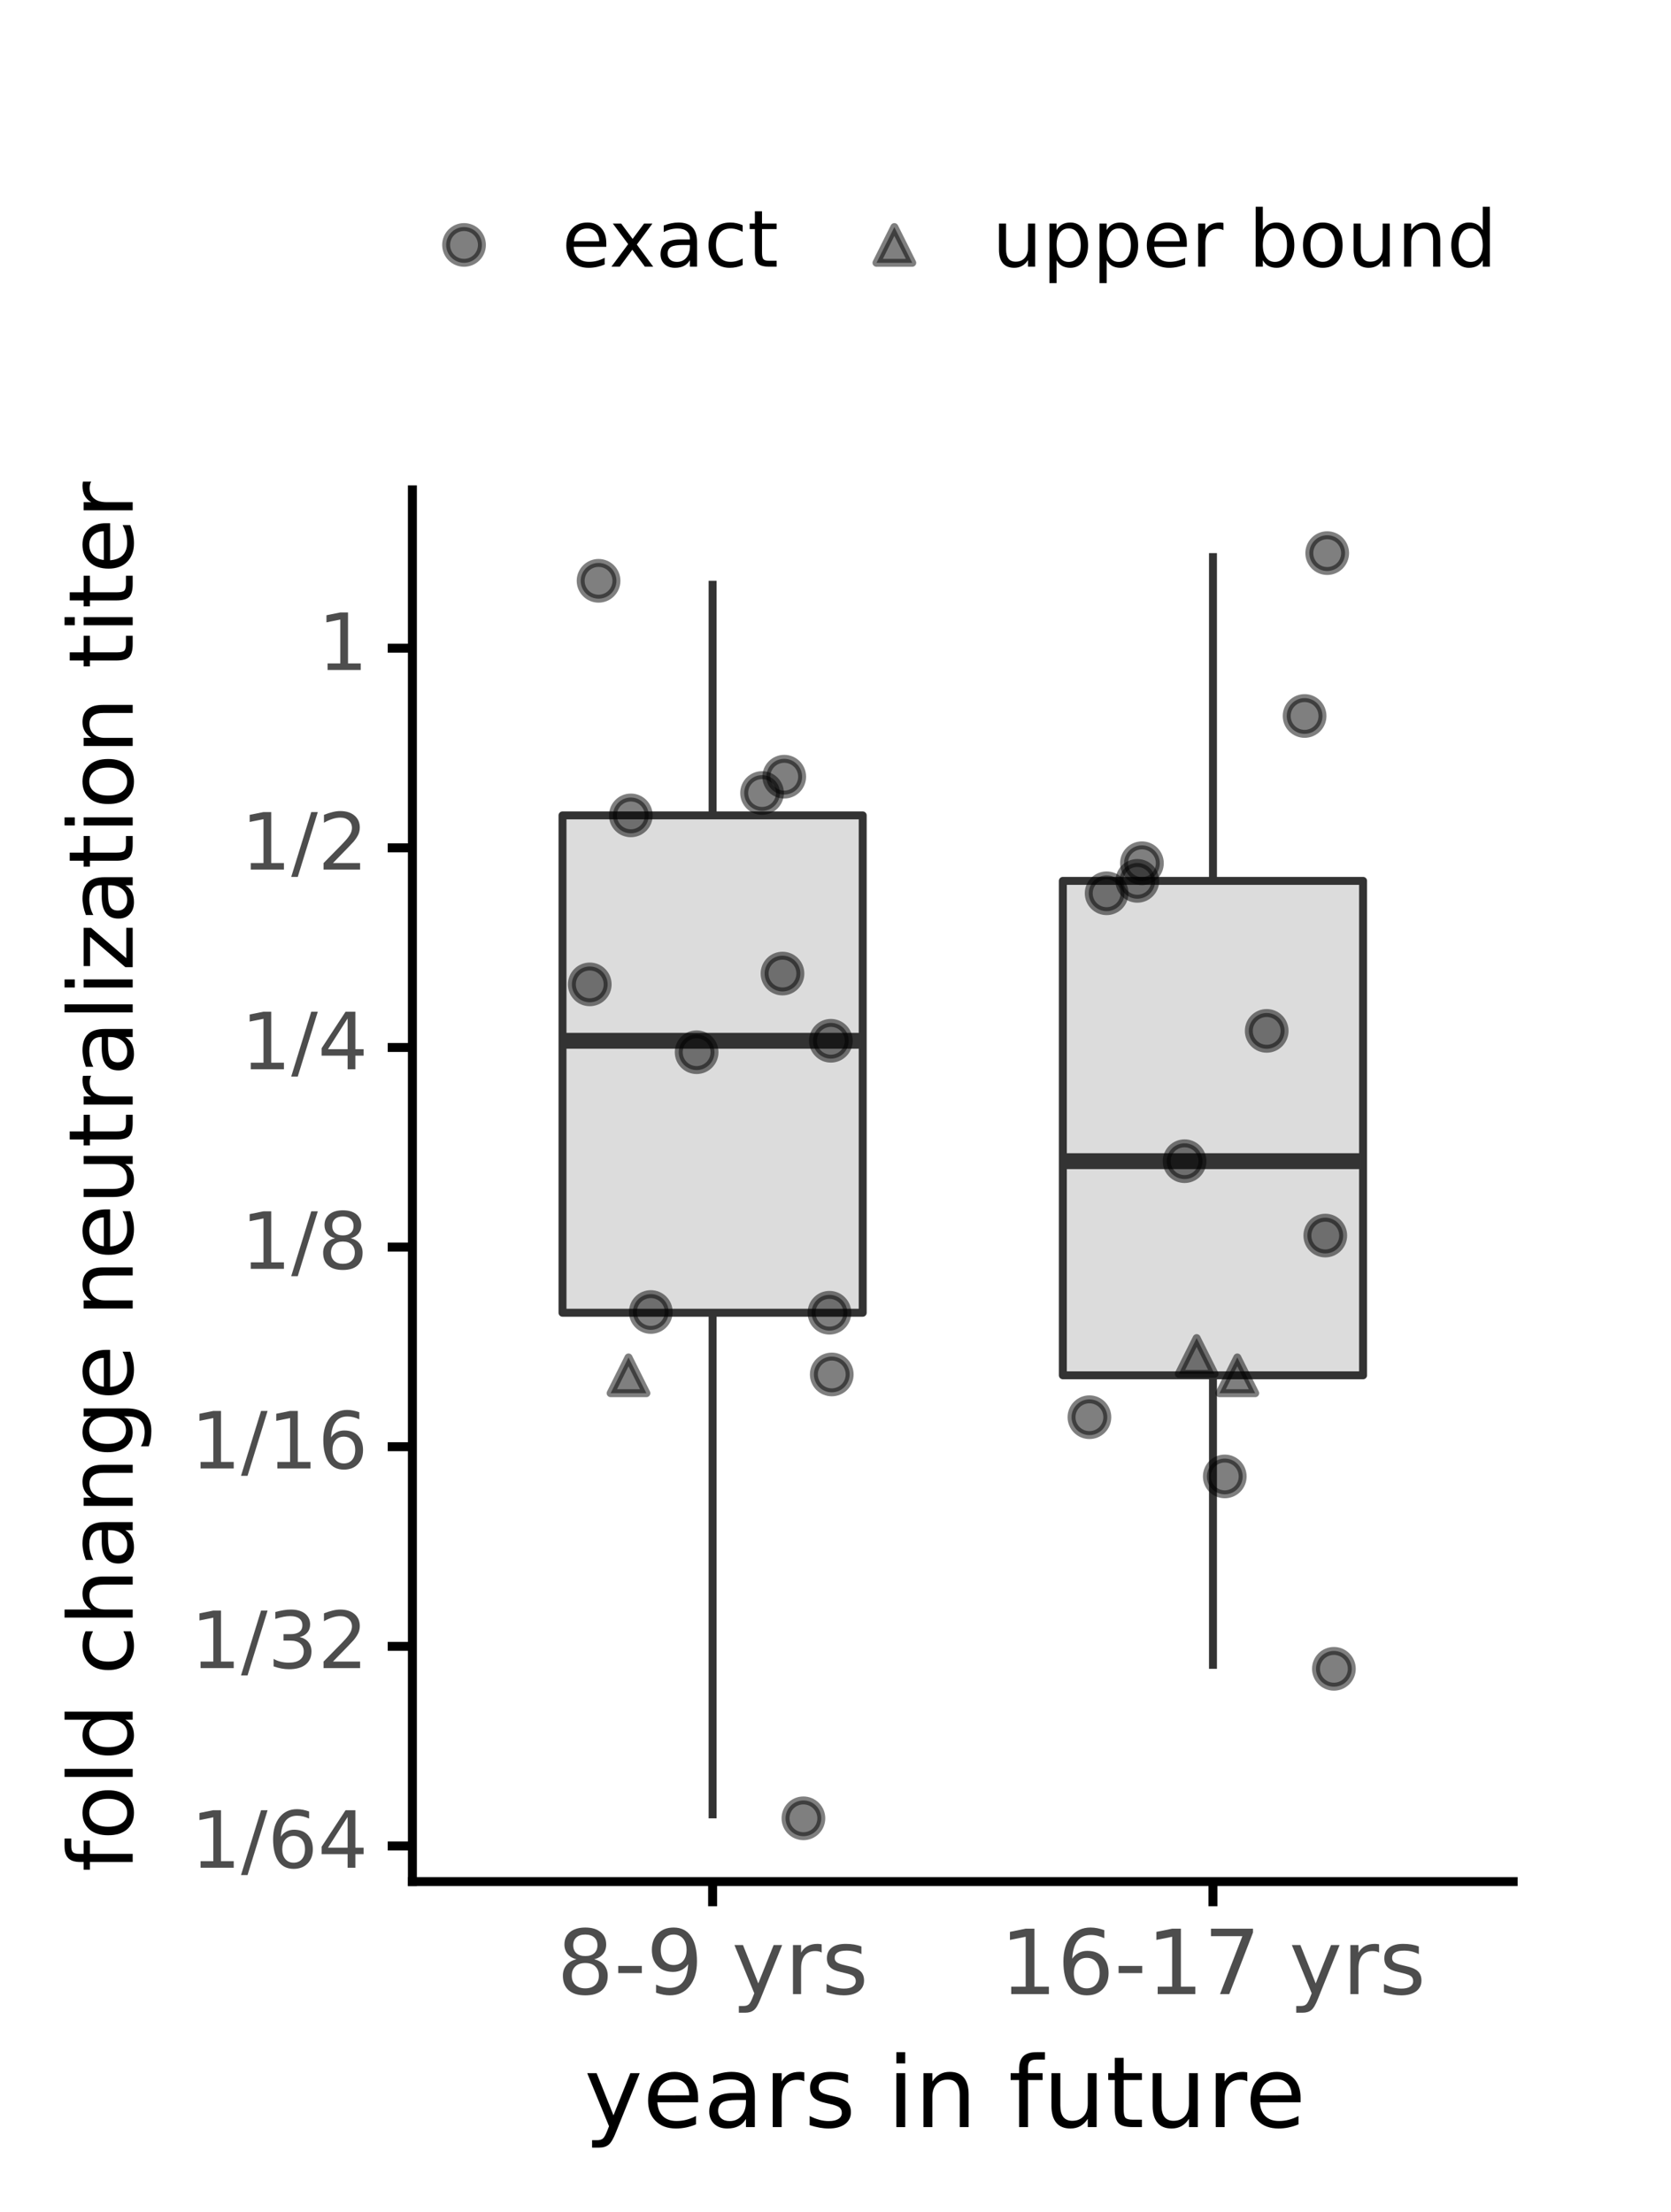 <?xml version="1.0" encoding="utf-8" standalone="no"?>
<!DOCTYPE svg PUBLIC "-//W3C//DTD SVG 1.1//EN"
  "http://www.w3.org/Graphics/SVG/1.1/DTD/svg11.dtd">
<!-- Created with matplotlib (https://matplotlib.org/) -->
<svg height="246.746pt" version="1.1" viewBox="0 0 186.35 246.746" width="186.35pt" xmlns="http://www.w3.org/2000/svg" xmlns:xlink="http://www.w3.org/1999/xlink">
 <rect x="0" y="0" width="186.35" height="246.746" fill="#808080" stroke="none"/>
 <defs>
  <style type="text/css">*{stroke-linecap:butt;stroke-linejoin:round;}</style>
 </defs>
 <g id="figure_1">
  <g id="patch_1">
   <path d="M 0 246.746 
L 186.35 246.746 
L 186.35 0 
L 0 0 
z
" style="fill:#ffffff;stroke:#ffffff;stroke-linejoin:miter;"/>
  </g>
  <g id="axes_1">
   <g id="patch_2">
    <path d="M 45.99 209.872 
L 168.75 209.872 
L 168.75 54.64 
L 45.99 54.64 
z
" style="fill:#ffffff;"/>
   </g>
   <g id="matplotlib.axis_1">
    <g id="xtick_1">
     <g id="line2d_1">
      <path d="M 79.47 209.872 
" style="fill:none;stroke:#333333;stroke-width:1.5;"/>
      <defs>
       <path d="M 0 0 
L 0 2.75 
" id="ma683ac2904" style="stroke:#000000;"/>
      </defs>
      <g>
       <use style="fill:#333333;stroke:#000000;" x="79.47" xlink:href="#ma683ac2904" y="209.872"/>
      </g>
     </g>
     <g id="text_1">
      <!-- 8-9 yrs -->
      <g style="fill:#4d4d4d;" transform="translate(62.095 222.42)scale(0.1 -0.1)">
       <defs>
        <path d="M 31.781 34.625 
Q 24.75 34.625 20.719 30.859 
Q 16.703 27.094 16.703 20.516 
Q 16.703 13.922 20.719 10.156 
Q 24.75 6.391 31.781 6.391 
Q 38.812 6.391 42.859 10.172 
Q 46.922 13.969 46.922 20.516 
Q 46.922 27.094 42.891 30.859 
Q 38.875 34.625 31.781 34.625 
z
M 21.922 38.812 
Q 15.578 40.375 12.031 44.719 
Q 8.5 49.078 8.5 55.328 
Q 8.5 64.062 14.719 69.141 
Q 20.953 74.219 31.781 74.219 
Q 42.672 74.219 48.875 69.141 
Q 55.078 64.062 55.078 55.328 
Q 55.078 49.078 51.531 44.719 
Q 48 40.375 41.703 38.812 
Q 48.828 37.156 52.797 32.312 
Q 56.781 27.484 56.781 20.516 
Q 56.781 9.906 50.312 4.234 
Q 43.844 -1.422 31.781 -1.422 
Q 19.734 -1.422 13.25 4.234 
Q 6.781 9.906 6.781 20.516 
Q 6.781 27.484 10.781 32.312 
Q 14.797 37.156 21.922 38.812 
z
M 18.312 54.391 
Q 18.312 48.734 21.844 45.562 
Q 25.391 42.391 31.781 42.391 
Q 38.141 42.391 41.719 45.562 
Q 45.312 48.734 45.312 54.391 
Q 45.312 60.062 41.719 63.234 
Q 38.141 66.406 31.781 66.406 
Q 25.391 66.406 21.844 63.234 
Q 18.312 60.062 18.312 54.391 
z
" id="DejaVuSans-56"/>
        <path d="M 4.891 31.391 
L 31.203 31.391 
L 31.203 23.391 
L 4.891 23.391 
z
" id="DejaVuSans-45"/>
        <path d="M 10.984 1.516 
L 10.984 10.5 
Q 14.703 8.734 18.5 7.812 
Q 22.312 6.891 25.984 6.891 
Q 35.75 6.891 40.891 13.453 
Q 46.047 20.016 46.781 33.406 
Q 43.953 29.203 39.594 26.953 
Q 35.25 24.703 29.984 24.703 
Q 19.047 24.703 12.672 31.312 
Q 6.297 37.938 6.297 49.422 
Q 6.297 60.641 12.938 67.422 
Q 19.578 74.219 30.609 74.219 
Q 43.266 74.219 49.922 64.516 
Q 56.594 54.828 56.594 36.375 
Q 56.594 19.141 48.406 8.859 
Q 40.234 -1.422 26.422 -1.422 
Q 22.703 -1.422 18.891 -0.688 
Q 15.094 0.047 10.984 1.516 
z
M 30.609 32.422 
Q 37.25 32.422 41.125 36.953 
Q 45.016 41.5 45.016 49.422 
Q 45.016 57.281 41.125 61.844 
Q 37.25 66.406 30.609 66.406 
Q 23.969 66.406 20.094 61.844 
Q 16.219 57.281 16.219 49.422 
Q 16.219 41.5 20.094 36.953 
Q 23.969 32.422 30.609 32.422 
z
" id="DejaVuSans-57"/>
        <path id="DejaVuSans-32"/>
        <path d="M 32.172 -5.078 
Q 28.375 -14.844 24.75 -17.812 
Q 21.141 -20.797 15.094 -20.797 
L 7.906 -20.797 
L 7.906 -13.281 
L 13.188 -13.281 
Q 16.891 -13.281 18.938 -11.516 
Q 21 -9.766 23.484 -3.219 
L 25.094 0.875 
L 2.984 54.688 
L 12.5 54.688 
L 29.594 11.922 
L 46.688 54.688 
L 56.203 54.688 
z
" id="DejaVuSans-121"/>
        <path d="M 41.109 46.297 
Q 39.594 47.172 37.812 47.578 
Q 36.031 48 33.891 48 
Q 26.266 48 22.188 43.047 
Q 18.109 38.094 18.109 28.812 
L 18.109 0 
L 9.078 0 
L 9.078 54.688 
L 18.109 54.688 
L 18.109 46.188 
Q 20.953 51.172 25.484 53.578 
Q 30.031 56 36.531 56 
Q 37.453 56 38.578 55.875 
Q 39.703 55.766 41.062 55.516 
z
" id="DejaVuSans-114"/>
        <path d="M 44.281 53.078 
L 44.281 44.578 
Q 40.484 46.531 36.375 47.5 
Q 32.281 48.484 27.875 48.484 
Q 21.188 48.484 17.844 46.438 
Q 14.5 44.391 14.5 40.281 
Q 14.5 37.156 16.891 35.375 
Q 19.281 33.594 26.516 31.984 
L 29.594 31.297 
Q 39.156 29.25 43.188 25.516 
Q 47.219 21.781 47.219 15.094 
Q 47.219 7.469 41.188 3.016 
Q 35.156 -1.422 24.609 -1.422 
Q 20.219 -1.422 15.453 -0.562 
Q 10.688 0.297 5.422 2 
L 5.422 11.281 
Q 10.406 8.688 15.234 7.391 
Q 20.062 6.109 24.812 6.109 
Q 31.156 6.109 34.562 8.281 
Q 37.984 10.453 37.984 14.406 
Q 37.984 18.062 35.516 20.016 
Q 33.062 21.969 24.703 23.781 
L 21.578 24.516 
Q 13.234 26.266 9.516 29.906 
Q 5.812 33.547 5.812 39.891 
Q 5.812 47.609 11.281 51.797 
Q 16.75 56 26.812 56 
Q 31.781 56 36.172 55.266 
Q 40.578 54.547 44.281 53.078 
z
" id="DejaVuSans-115"/>
       </defs>
       <use xlink:href="#DejaVuSans-56"/>
       <use x="63.623" xlink:href="#DejaVuSans-45"/>
       <use x="99.707" xlink:href="#DejaVuSans-57"/>
       <use x="163.33" xlink:href="#DejaVuSans-32"/>
       <use x="195.117" xlink:href="#DejaVuSans-121"/>
       <use x="254.297" xlink:href="#DejaVuSans-114"/>
       <use x="295.41" xlink:href="#DejaVuSans-115"/>
      </g>
     </g>
    </g>
    <g id="xtick_2">
     <g id="line2d_2">
      <path d="M 135.27 209.872 
" style="fill:none;stroke:#333333;stroke-width:1.5;"/>
      <g>
       <use style="fill:#333333;stroke:#000000;" x="135.27" xlink:href="#ma683ac2904" y="209.872"/>
      </g>
     </g>
     <g id="text_2">
      <!-- 16-17 yrs -->
      <g style="fill:#4d4d4d;" transform="translate(111.532 222.42)scale(0.1 -0.1)">
       <defs>
        <path d="M 12.406 8.297 
L 28.516 8.297 
L 28.516 63.922 
L 10.984 60.406 
L 10.984 69.391 
L 28.422 72.906 
L 38.281 72.906 
L 38.281 8.297 
L 54.391 8.297 
L 54.391 0 
L 12.406 0 
z
" id="DejaVuSans-49"/>
        <path d="M 33.016 40.375 
Q 26.375 40.375 22.484 35.828 
Q 18.609 31.297 18.609 23.391 
Q 18.609 15.531 22.484 10.953 
Q 26.375 6.391 33.016 6.391 
Q 39.656 6.391 43.531 10.953 
Q 47.406 15.531 47.406 23.391 
Q 47.406 31.297 43.531 35.828 
Q 39.656 40.375 33.016 40.375 
z
M 52.594 71.297 
L 52.594 62.312 
Q 48.875 64.062 45.094 64.984 
Q 41.312 65.922 37.594 65.922 
Q 27.828 65.922 22.672 59.328 
Q 17.531 52.734 16.797 39.406 
Q 19.672 43.656 24.016 45.922 
Q 28.375 48.188 33.594 48.188 
Q 44.578 48.188 50.953 41.516 
Q 57.328 34.859 57.328 23.391 
Q 57.328 12.156 50.688 5.359 
Q 44.047 -1.422 33.016 -1.422 
Q 20.359 -1.422 13.672 8.266 
Q 6.984 17.969 6.984 36.375 
Q 6.984 53.656 15.188 63.938 
Q 23.391 74.219 37.203 74.219 
Q 40.922 74.219 44.703 73.484 
Q 48.484 72.75 52.594 71.297 
z
" id="DejaVuSans-54"/>
        <path d="M 8.203 72.906 
L 55.078 72.906 
L 55.078 68.703 
L 28.609 0 
L 18.312 0 
L 43.219 64.594 
L 8.203 64.594 
z
" id="DejaVuSans-55"/>
       </defs>
       <use xlink:href="#DejaVuSans-49"/>
       <use x="63.623" xlink:href="#DejaVuSans-54"/>
       <use x="127.246" xlink:href="#DejaVuSans-45"/>
       <use x="163.33" xlink:href="#DejaVuSans-49"/>
       <use x="226.953" xlink:href="#DejaVuSans-55"/>
       <use x="290.576" xlink:href="#DejaVuSans-32"/>
       <use x="322.363" xlink:href="#DejaVuSans-121"/>
       <use x="381.543" xlink:href="#DejaVuSans-114"/>
       <use x="422.656" xlink:href="#DejaVuSans-115"/>
      </g>
     </g>
    </g>
    <g id="text_3">
     <!-- years in future -->
     <g transform="translate(65.159 237.258)scale(0.11 -0.11)">
      <defs>
       <path d="M 56.203 29.594 
L 56.203 25.203 
L 14.891 25.203 
Q 15.484 15.922 20.484 11.062 
Q 25.484 6.203 34.422 6.203 
Q 39.594 6.203 44.453 7.469 
Q 49.312 8.734 54.109 11.281 
L 54.109 2.781 
Q 49.266 0.734 44.188 -0.344 
Q 39.109 -1.422 33.891 -1.422 
Q 20.797 -1.422 13.156 6.188 
Q 5.516 13.812 5.516 26.812 
Q 5.516 40.234 12.766 48.109 
Q 20.016 56 32.328 56 
Q 43.359 56 49.781 48.891 
Q 56.203 41.797 56.203 29.594 
z
M 47.219 32.234 
Q 47.125 39.594 43.094 43.984 
Q 39.062 48.391 32.422 48.391 
Q 24.906 48.391 20.391 44.141 
Q 15.875 39.891 15.188 32.172 
z
" id="DejaVuSans-101"/>
       <path d="M 34.281 27.484 
Q 23.391 27.484 19.188 25 
Q 14.984 22.516 14.984 16.5 
Q 14.984 11.719 18.141 8.906 
Q 21.297 6.109 26.703 6.109 
Q 34.188 6.109 38.703 11.406 
Q 43.219 16.703 43.219 25.484 
L 43.219 27.484 
z
M 52.203 31.203 
L 52.203 0 
L 43.219 0 
L 43.219 8.297 
Q 40.141 3.328 35.547 0.953 
Q 30.953 -1.422 24.312 -1.422 
Q 15.922 -1.422 10.953 3.297 
Q 6 8.016 6 15.922 
Q 6 25.141 12.172 29.828 
Q 18.359 34.516 30.609 34.516 
L 43.219 34.516 
L 43.219 35.406 
Q 43.219 41.609 39.141 45 
Q 35.062 48.391 27.688 48.391 
Q 23 48.391 18.547 47.266 
Q 14.109 46.141 10.016 43.891 
L 10.016 52.203 
Q 14.938 54.109 19.578 55.047 
Q 24.219 56 28.609 56 
Q 40.484 56 46.344 49.844 
Q 52.203 43.703 52.203 31.203 
z
" id="DejaVuSans-97"/>
       <path d="M 9.422 54.688 
L 18.406 54.688 
L 18.406 0 
L 9.422 0 
z
M 9.422 75.984 
L 18.406 75.984 
L 18.406 64.594 
L 9.422 64.594 
z
" id="DejaVuSans-105"/>
       <path d="M 54.891 33.016 
L 54.891 0 
L 45.906 0 
L 45.906 32.719 
Q 45.906 40.484 42.875 44.328 
Q 39.844 48.188 33.797 48.188 
Q 26.516 48.188 22.312 43.547 
Q 18.109 38.922 18.109 30.906 
L 18.109 0 
L 9.078 0 
L 9.078 54.688 
L 18.109 54.688 
L 18.109 46.188 
Q 21.344 51.125 25.703 53.562 
Q 30.078 56 35.797 56 
Q 45.219 56 50.047 50.172 
Q 54.891 44.344 54.891 33.016 
z
" id="DejaVuSans-110"/>
       <path d="M 37.109 75.984 
L 37.109 68.5 
L 28.516 68.5 
Q 23.688 68.5 21.797 66.547 
Q 19.922 64.594 19.922 59.516 
L 19.922 54.688 
L 34.719 54.688 
L 34.719 47.703 
L 19.922 47.703 
L 19.922 0 
L 10.891 0 
L 10.891 47.703 
L 2.297 47.703 
L 2.297 54.688 
L 10.891 54.688 
L 10.891 58.5 
Q 10.891 67.625 15.141 71.797 
Q 19.391 75.984 28.609 75.984 
z
" id="DejaVuSans-102"/>
       <path d="M 8.5 21.578 
L 8.5 54.688 
L 17.484 54.688 
L 17.484 21.922 
Q 17.484 14.156 20.5 10.266 
Q 23.531 6.391 29.594 6.391 
Q 36.859 6.391 41.078 11.031 
Q 45.312 15.672 45.312 23.688 
L 45.312 54.688 
L 54.297 54.688 
L 54.297 0 
L 45.312 0 
L 45.312 8.406 
Q 42.047 3.422 37.719 1 
Q 33.406 -1.422 27.688 -1.422 
Q 18.266 -1.422 13.375 4.438 
Q 8.5 10.297 8.5 21.578 
z
M 31.109 56 
z
" id="DejaVuSans-117"/>
       <path d="M 18.312 70.219 
L 18.312 54.688 
L 36.812 54.688 
L 36.812 47.703 
L 18.312 47.703 
L 18.312 18.016 
Q 18.312 11.328 20.141 9.422 
Q 21.969 7.516 27.594 7.516 
L 36.812 7.516 
L 36.812 0 
L 27.594 0 
Q 17.188 0 13.234 3.875 
Q 9.281 7.766 9.281 18.016 
L 9.281 47.703 
L 2.688 47.703 
L 2.688 54.688 
L 9.281 54.688 
L 9.281 70.219 
z
" id="DejaVuSans-116"/>
      </defs>
      <use xlink:href="#DejaVuSans-121"/>
      <use x="59.18" xlink:href="#DejaVuSans-101"/>
      <use x="120.703" xlink:href="#DejaVuSans-97"/>
      <use x="181.982" xlink:href="#DejaVuSans-114"/>
      <use x="223.096" xlink:href="#DejaVuSans-115"/>
      <use x="275.195" xlink:href="#DejaVuSans-32"/>
      <use x="306.982" xlink:href="#DejaVuSans-105"/>
      <use x="334.766" xlink:href="#DejaVuSans-110"/>
      <use x="398.145" xlink:href="#DejaVuSans-32"/>
      <use x="429.932" xlink:href="#DejaVuSans-102"/>
      <use x="465.137" xlink:href="#DejaVuSans-117"/>
      <use x="528.516" xlink:href="#DejaVuSans-116"/>
      <use x="567.725" xlink:href="#DejaVuSans-117"/>
      <use x="631.104" xlink:href="#DejaVuSans-114"/>
      <use x="669.967" xlink:href="#DejaVuSans-101"/>
     </g>
    </g>
   </g>
   <g id="matplotlib.axis_2">
    <g id="ytick_1">
     <g id="line2d_3">
      <path d="M 45.99 72.302 
" style="fill:none;stroke:#333333;stroke-width:1.5;"/>
      <defs>
       <path d="M 0 0 
L -2.75 0 
" id="ma2900e4a92" style="stroke:#000000;"/>
      </defs>
      <g>
       <use style="fill:#333333;stroke:#000000;" x="45.99" xlink:href="#ma2900e4a92" y="72.302"/>
      </g>
     </g>
     <g id="text_4">
      <!-- 1 -->
      <g style="fill:#4d4d4d;" transform="translate(35.441 74.731)scale(0.088 -0.088)">
       <use xlink:href="#DejaVuSans-49"/>
      </g>
     </g>
    </g>
    <g id="ytick_2">
     <g id="line2d_4">
      <path d="M 45.99 94.569 
" style="fill:none;stroke:#333333;stroke-width:1.5;"/>
      <g>
       <use style="fill:#333333;stroke:#000000;" x="45.99" xlink:href="#ma2900e4a92" y="94.569"/>
      </g>
     </g>
     <g id="text_5">
      <!-- 1/2 -->
      <g style="fill:#4d4d4d;" transform="translate(26.877 96.997)scale(0.088 -0.088)">
       <defs>
        <path d="M 25.391 72.906 
L 33.688 72.906 
L 8.297 -9.281 
L 0 -9.281 
z
" id="DejaVuSans-47"/>
        <path d="M 19.188 8.297 
L 53.609 8.297 
L 53.609 0 
L 7.328 0 
L 7.328 8.297 
Q 12.938 14.109 22.625 23.891 
Q 32.328 33.688 34.812 36.531 
Q 39.547 41.844 41.422 45.531 
Q 43.312 49.219 43.312 52.781 
Q 43.312 58.594 39.234 62.25 
Q 35.156 65.922 28.609 65.922 
Q 23.969 65.922 18.812 64.312 
Q 13.672 62.703 7.812 59.422 
L 7.812 69.391 
Q 13.766 71.781 18.938 73 
Q 24.125 74.219 28.422 74.219 
Q 39.75 74.219 46.484 68.547 
Q 53.219 62.891 53.219 53.422 
Q 53.219 48.922 51.531 44.891 
Q 49.859 40.875 45.406 35.406 
Q 44.188 33.984 37.641 27.219 
Q 31.109 20.453 19.188 8.297 
z
" id="DejaVuSans-50"/>
       </defs>
       <use xlink:href="#DejaVuSans-49"/>
       <use x="63.623" xlink:href="#DejaVuSans-47"/>
       <use x="97.314" xlink:href="#DejaVuSans-50"/>
      </g>
     </g>
    </g>
    <g id="ytick_3">
     <g id="line2d_5">
      <path d="M 45.99 116.835 
" style="fill:none;stroke:#333333;stroke-width:1.5;"/>
      <g>
       <use style="fill:#333333;stroke:#000000;" x="45.99" xlink:href="#ma2900e4a92" y="116.835"/>
      </g>
     </g>
     <g id="text_6">
      <!-- 1/4 -->
      <g style="fill:#4d4d4d;" transform="translate(26.877 119.263)scale(0.088 -0.088)">
       <defs>
        <path d="M 37.797 64.312 
L 12.891 25.391 
L 37.797 25.391 
z
M 35.203 72.906 
L 47.609 72.906 
L 47.609 25.391 
L 58.016 25.391 
L 58.016 17.188 
L 47.609 17.188 
L 47.609 0 
L 37.797 0 
L 37.797 17.188 
L 4.891 17.188 
L 4.891 26.703 
z
" id="DejaVuSans-52"/>
       </defs>
       <use xlink:href="#DejaVuSans-49"/>
       <use x="63.623" xlink:href="#DejaVuSans-47"/>
       <use x="97.314" xlink:href="#DejaVuSans-52"/>
      </g>
     </g>
    </g>
    <g id="ytick_4">
     <g id="line2d_6">
      <path d="M 45.99 139.101 
" style="fill:none;stroke:#333333;stroke-width:1.5;"/>
      <g>
       <use style="fill:#333333;stroke:#000000;" x="45.99" xlink:href="#ma2900e4a92" y="139.101"/>
      </g>
     </g>
     <g id="text_7">
      <!-- 1/8 -->
      <g style="fill:#4d4d4d;" transform="translate(26.877 141.529)scale(0.088 -0.088)">
       <use xlink:href="#DejaVuSans-49"/>
       <use x="63.623" xlink:href="#DejaVuSans-47"/>
       <use x="97.314" xlink:href="#DejaVuSans-56"/>
      </g>
     </g>
    </g>
    <g id="ytick_5">
     <g id="line2d_7">
      <path d="M 45.99 161.367 
" style="fill:none;stroke:#333333;stroke-width:1.5;"/>
      <g>
       <use style="fill:#333333;stroke:#000000;" x="45.99" xlink:href="#ma2900e4a92" y="161.367"/>
      </g>
     </g>
     <g id="text_8">
      <!-- 1/16 -->
      <g style="fill:#4d4d4d;" transform="translate(21.278 163.796)scale(0.088 -0.088)">
       <use xlink:href="#DejaVuSans-49"/>
       <use x="63.623" xlink:href="#DejaVuSans-47"/>
       <use x="97.314" xlink:href="#DejaVuSans-49"/>
       <use x="160.938" xlink:href="#DejaVuSans-54"/>
      </g>
     </g>
    </g>
    <g id="ytick_6">
     <g id="line2d_8">
      <path d="M 45.99 183.634 
" style="fill:none;stroke:#333333;stroke-width:1.5;"/>
      <g>
       <use style="fill:#333333;stroke:#000000;" x="45.99" xlink:href="#ma2900e4a92" y="183.634"/>
      </g>
     </g>
     <g id="text_9">
      <!-- 1/32 -->
      <g style="fill:#4d4d4d;" transform="translate(21.278 186.062)scale(0.088 -0.088)">
       <defs>
        <path d="M 40.578 39.312 
Q 47.656 37.797 51.625 33 
Q 55.609 28.219 55.609 21.188 
Q 55.609 10.406 48.188 4.484 
Q 40.766 -1.422 27.094 -1.422 
Q 22.516 -1.422 17.656 -0.516 
Q 12.797 0.391 7.625 2.203 
L 7.625 11.719 
Q 11.719 9.328 16.594 8.109 
Q 21.484 6.891 26.812 6.891 
Q 36.078 6.891 40.938 10.547 
Q 45.797 14.203 45.797 21.188 
Q 45.797 27.641 41.281 31.266 
Q 36.766 34.906 28.719 34.906 
L 20.219 34.906 
L 20.219 43.016 
L 29.109 43.016 
Q 36.375 43.016 40.234 45.922 
Q 44.094 48.828 44.094 54.297 
Q 44.094 59.906 40.109 62.906 
Q 36.141 65.922 28.719 65.922 
Q 24.656 65.922 20.016 65.031 
Q 15.375 64.156 9.812 62.312 
L 9.812 71.094 
Q 15.438 72.656 20.344 73.438 
Q 25.25 74.219 29.594 74.219 
Q 40.828 74.219 47.359 69.109 
Q 53.906 64.016 53.906 55.328 
Q 53.906 49.266 50.438 45.094 
Q 46.969 40.922 40.578 39.312 
z
" id="DejaVuSans-51"/>
       </defs>
       <use xlink:href="#DejaVuSans-49"/>
       <use x="63.623" xlink:href="#DejaVuSans-47"/>
       <use x="97.314" xlink:href="#DejaVuSans-51"/>
       <use x="160.938" xlink:href="#DejaVuSans-50"/>
      </g>
     </g>
    </g>
    <g id="ytick_7">
     <g id="line2d_9">
      <path d="M 45.99 205.9 
" style="fill:none;stroke:#333333;stroke-width:1.5;"/>
      <g>
       <use style="fill:#333333;stroke:#000000;" x="45.99" xlink:href="#ma2900e4a92" y="205.9"/>
      </g>
     </g>
     <g id="text_10">
      <!-- 1/64 -->
      <g style="fill:#4d4d4d;" transform="translate(21.278 208.328)scale(0.088 -0.088)">
       <use xlink:href="#DejaVuSans-49"/>
       <use x="63.623" xlink:href="#DejaVuSans-47"/>
       <use x="97.314" xlink:href="#DejaVuSans-54"/>
       <use x="160.938" xlink:href="#DejaVuSans-52"/>
      </g>
     </g>
    </g>
    <g id="ytick_8"/>
    <g id="ytick_9"/>
    <g id="ytick_10"/>
    <g id="ytick_11"/>
    <g id="ytick_12"/>
    <g id="ytick_13"/>
    <g id="ytick_14"/>
    <g id="ytick_15"/>
    <g id="ytick_16"/>
    <g id="ytick_17"/>
    <g id="ytick_18"/>
    <g id="ytick_19"/>
    <g id="ytick_20"/>
    <g id="ytick_21"/>
    <g id="ytick_22"/>
    <g id="ytick_23"/>
    <g id="ytick_24"/>
    <g id="ytick_25"/>
    <g id="ytick_26"/>
    <g id="ytick_27"/>
    <g id="ytick_28"/>
    <g id="ytick_29"/>
    <g id="ytick_30"/>
    <g id="ytick_31"/>
    <g id="ytick_32"/>
    <g id="ytick_33"/>
    <g id="ytick_34"/>
    <g id="ytick_35"/>
    <g id="ytick_36"/>
    <g id="ytick_37"/>
    <g id="ytick_38"/>
    <g id="ytick_39"/>
    <g id="ytick_40"/>
    <g id="ytick_41"/>
    <g id="ytick_42"/>
    <g id="ytick_43"/>
    <g id="ytick_44"/>
    <g id="ytick_45"/>
    <g id="ytick_46"/>
    <g id="ytick_47"/>
    <g id="ytick_48"/>
    <g id="ytick_49"/>
    <g id="ytick_50"/>
    <g id="ytick_51"/>
    <g id="ytick_52"/>
    <g id="ytick_53"/>
    <g id="ytick_54"/>
    <g id="ytick_55"/>
    <g id="ytick_56"/>
    <g id="ytick_57"/>
    <g id="ytick_58"/>
    <g id="ytick_59"/>
    <g id="ytick_60"/>
    <g id="ytick_61"/>
    <g id="text_11">
     <!-- fold change neutralization titer -->
     <g transform="translate(14.798 208.778)rotate(-90)scale(0.1 -0.1)">
      <defs>
       <path d="M 30.609 48.391 
Q 23.391 48.391 19.188 42.75 
Q 14.984 37.109 14.984 27.297 
Q 14.984 17.484 19.156 11.844 
Q 23.344 6.203 30.609 6.203 
Q 37.797 6.203 41.984 11.859 
Q 46.188 17.531 46.188 27.297 
Q 46.188 37.016 41.984 42.703 
Q 37.797 48.391 30.609 48.391 
z
M 30.609 56 
Q 42.328 56 49.016 48.375 
Q 55.719 40.766 55.719 27.297 
Q 55.719 13.875 49.016 6.219 
Q 42.328 -1.422 30.609 -1.422 
Q 18.844 -1.422 12.172 6.219 
Q 5.516 13.875 5.516 27.297 
Q 5.516 40.766 12.172 48.375 
Q 18.844 56 30.609 56 
z
" id="DejaVuSans-111"/>
       <path d="M 9.422 75.984 
L 18.406 75.984 
L 18.406 0 
L 9.422 0 
z
" id="DejaVuSans-108"/>
       <path d="M 45.406 46.391 
L 45.406 75.984 
L 54.391 75.984 
L 54.391 0 
L 45.406 0 
L 45.406 8.203 
Q 42.578 3.328 38.25 0.953 
Q 33.938 -1.422 27.875 -1.422 
Q 17.969 -1.422 11.734 6.484 
Q 5.516 14.406 5.516 27.297 
Q 5.516 40.188 11.734 48.094 
Q 17.969 56 27.875 56 
Q 33.938 56 38.25 53.625 
Q 42.578 51.266 45.406 46.391 
z
M 14.797 27.297 
Q 14.797 17.391 18.875 11.75 
Q 22.953 6.109 30.078 6.109 
Q 37.203 6.109 41.297 11.75 
Q 45.406 17.391 45.406 27.297 
Q 45.406 37.203 41.297 42.844 
Q 37.203 48.484 30.078 48.484 
Q 22.953 48.484 18.875 42.844 
Q 14.797 37.203 14.797 27.297 
z
" id="DejaVuSans-100"/>
       <path d="M 48.781 52.594 
L 48.781 44.188 
Q 44.969 46.297 41.141 47.344 
Q 37.312 48.391 33.406 48.391 
Q 24.656 48.391 19.812 42.844 
Q 14.984 37.312 14.984 27.297 
Q 14.984 17.281 19.812 11.734 
Q 24.656 6.203 33.406 6.203 
Q 37.312 6.203 41.141 7.25 
Q 44.969 8.297 48.781 10.406 
L 48.781 2.094 
Q 45.016 0.344 40.984 -0.531 
Q 36.969 -1.422 32.422 -1.422 
Q 20.062 -1.422 12.781 6.344 
Q 5.516 14.109 5.516 27.297 
Q 5.516 40.672 12.859 48.328 
Q 20.219 56 33.016 56 
Q 37.156 56 41.109 55.141 
Q 45.062 54.297 48.781 52.594 
z
" id="DejaVuSans-99"/>
       <path d="M 54.891 33.016 
L 54.891 0 
L 45.906 0 
L 45.906 32.719 
Q 45.906 40.484 42.875 44.328 
Q 39.844 48.188 33.797 48.188 
Q 26.516 48.188 22.312 43.547 
Q 18.109 38.922 18.109 30.906 
L 18.109 0 
L 9.078 0 
L 9.078 75.984 
L 18.109 75.984 
L 18.109 46.188 
Q 21.344 51.125 25.703 53.562 
Q 30.078 56 35.797 56 
Q 45.219 56 50.047 50.172 
Q 54.891 44.344 54.891 33.016 
z
" id="DejaVuSans-104"/>
       <path d="M 45.406 27.984 
Q 45.406 37.75 41.375 43.109 
Q 37.359 48.484 30.078 48.484 
Q 22.859 48.484 18.828 43.109 
Q 14.797 37.75 14.797 27.984 
Q 14.797 18.266 18.828 12.891 
Q 22.859 7.516 30.078 7.516 
Q 37.359 7.516 41.375 12.891 
Q 45.406 18.266 45.406 27.984 
z
M 54.391 6.781 
Q 54.391 -7.172 48.188 -13.984 
Q 42 -20.797 29.203 -20.797 
Q 24.469 -20.797 20.266 -20.094 
Q 16.062 -19.391 12.109 -17.922 
L 12.109 -9.188 
Q 16.062 -11.328 19.922 -12.344 
Q 23.781 -13.375 27.781 -13.375 
Q 36.625 -13.375 41.016 -8.766 
Q 45.406 -4.156 45.406 5.172 
L 45.406 9.625 
Q 42.625 4.781 38.281 2.391 
Q 33.938 0 27.875 0 
Q 17.828 0 11.672 7.656 
Q 5.516 15.328 5.516 27.984 
Q 5.516 40.672 11.672 48.328 
Q 17.828 56 27.875 56 
Q 33.938 56 38.281 53.609 
Q 42.625 51.219 45.406 46.391 
L 45.406 54.688 
L 54.391 54.688 
z
" id="DejaVuSans-103"/>
       <path d="M 5.516 54.688 
L 48.188 54.688 
L 48.188 46.484 
L 14.406 7.172 
L 48.188 7.172 
L 48.188 0 
L 4.297 0 
L 4.297 8.203 
L 38.094 47.516 
L 5.516 47.516 
z
" id="DejaVuSans-122"/>
      </defs>
      <use xlink:href="#DejaVuSans-102"/>
      <use x="35.205" xlink:href="#DejaVuSans-111"/>
      <use x="96.387" xlink:href="#DejaVuSans-108"/>
      <use x="124.17" xlink:href="#DejaVuSans-100"/>
      <use x="187.646" xlink:href="#DejaVuSans-32"/>
      <use x="219.434" xlink:href="#DejaVuSans-99"/>
      <use x="274.414" xlink:href="#DejaVuSans-104"/>
      <use x="337.793" xlink:href="#DejaVuSans-97"/>
      <use x="399.072" xlink:href="#DejaVuSans-110"/>
      <use x="462.451" xlink:href="#DejaVuSans-103"/>
      <use x="525.928" xlink:href="#DejaVuSans-101"/>
      <use x="587.451" xlink:href="#DejaVuSans-32"/>
      <use x="619.238" xlink:href="#DejaVuSans-110"/>
      <use x="682.617" xlink:href="#DejaVuSans-101"/>
      <use x="744.141" xlink:href="#DejaVuSans-117"/>
      <use x="807.52" xlink:href="#DejaVuSans-116"/>
      <use x="846.729" xlink:href="#DejaVuSans-114"/>
      <use x="887.842" xlink:href="#DejaVuSans-97"/>
      <use x="949.121" xlink:href="#DejaVuSans-108"/>
      <use x="976.904" xlink:href="#DejaVuSans-105"/>
      <use x="1004.688" xlink:href="#DejaVuSans-122"/>
      <use x="1057.178" xlink:href="#DejaVuSans-97"/>
      <use x="1118.457" xlink:href="#DejaVuSans-116"/>
      <use x="1157.666" xlink:href="#DejaVuSans-105"/>
      <use x="1185.449" xlink:href="#DejaVuSans-111"/>
      <use x="1246.631" xlink:href="#DejaVuSans-110"/>
      <use x="1310.01" xlink:href="#DejaVuSans-32"/>
      <use x="1341.797" xlink:href="#DejaVuSans-116"/>
      <use x="1381.006" xlink:href="#DejaVuSans-105"/>
      <use x="1408.789" xlink:href="#DejaVuSans-116"/>
      <use x="1447.998" xlink:href="#DejaVuSans-101"/>
      <use x="1509.521" xlink:href="#DejaVuSans-114"/>
     </g>
    </g>
   </g>
   <g id="LineCollection_1">
    <path clip-path="url(#p481910ee77)" d="M 79.47 90.95 
L 79.47 64.784 
" style="fill:none;stroke:#333333;stroke-width:0.886;"/>
    <path clip-path="url(#p481910ee77)" d="M 79.47 146.424 
L 79.47 202.816 
" style="fill:none;stroke:#333333;stroke-width:0.886;"/>
   </g>
   <g id="PolyCollection_1">
    <defs>
     <path d="M 62.73 -155.796 
L 62.73 -155.796 
L 96.21 -155.796 
L 96.21 -100.322 
L 62.73 -100.322 
z
" id="m7bebb0914e" style="stroke:#333333;stroke-width:0.886;"/>
    </defs>
    <g clip-path="url(#p481910ee77)">
     <use style="fill:#dcdcdc;stroke:#333333;stroke-width:0.886;" x="0" xlink:href="#m7bebb0914e" y="246.746"/>
    </g>
   </g>
   <g id="LineCollection_2">
    <path clip-path="url(#p481910ee77)" d="M 62.73 116.088 
L 96.21 116.088 
" style="fill:none;stroke:#333333;stroke-width:1.772;"/>
   </g>
   <g id="LineCollection_3">
    <path clip-path="url(#p481910ee77)" d="M 135.27 98.252 
L 135.27 61.696 
" style="fill:none;stroke:#333333;stroke-width:0.886;"/>
    <path clip-path="url(#p481910ee77)" d="M 135.27 153.403 
L 135.27 186.14 
" style="fill:none;stroke:#333333;stroke-width:0.886;"/>
   </g>
   <g id="PolyCollection_2">
    <defs>
     <path d="M 118.53 -148.494 
L 118.53 -148.494 
L 152.01 -148.494 
L 152.01 -93.343 
L 118.53 -93.343 
z
" id="mb23b9cf8ee" style="stroke:#333333;stroke-width:0.886;"/>
    </defs>
    <g clip-path="url(#p481910ee77)">
     <use style="fill:#dcdcdc;stroke:#333333;stroke-width:0.886;" x="0" xlink:href="#mb23b9cf8ee" y="246.746"/>
    </g>
   </g>
   <g id="LineCollection_4">
    <path clip-path="url(#p481910ee77)" d="M 118.53 129.519 
L 152.01 129.519 
" style="fill:none;stroke:#333333;stroke-width:1.772;"/>
   </g>
   <g id="PathCollection_1">
    <path clip-path="url(#p481910ee77)" d="M 133.45 149.253 
L 131.456 153.241 
L 135.444 153.241 
z
" style="fill-opacity:0.502;stroke:#000000;stroke-opacity:0.502;stroke-width:0.886;"/>
    <path clip-path="url(#p481910ee77)" d="M 70.091 151.409 
L 68.097 155.397 
L 72.085 155.397 
z
" style="fill-opacity:0.502;stroke:#000000;stroke-opacity:0.502;stroke-width:0.886;"/>
    <path clip-path="url(#p481910ee77)" d="M 137.985 151.409 
L 135.991 155.397 
L 139.979 155.397 
z
" style="fill-opacity:0.502;stroke:#000000;stroke-opacity:0.502;stroke-width:0.886;"/>
   </g>
   <g id="PathCollection_2">
    <path clip-path="url(#p481910ee77)" d="M 92.5 148.418 
C 93.029 148.418 93.536 148.208 93.91 147.834 
C 94.284 147.46 94.494 146.953 94.494 146.424 
C 94.494 145.895 94.284 145.388 93.91 145.014 
C 93.536 144.64 93.029 144.43 92.5 144.43 
C 91.971 144.43 91.464 144.64 91.09 145.014 
C 90.716 145.388 90.506 145.895 90.506 146.424 
C 90.506 146.953 90.716 147.46 91.09 147.834 
C 91.464 148.208 91.971 148.418 92.5 148.418 
z
" style="fill-opacity:0.502;stroke:#000000;stroke-opacity:0.502;stroke-width:0.886;"/>
    <path clip-path="url(#p481910ee77)" d="M 136.587 166.676 
C 137.116 166.676 137.623 166.466 137.997 166.092 
C 138.371 165.718 138.581 165.211 138.581 164.682 
C 138.581 164.153 138.371 163.646 137.997 163.272 
C 137.623 162.898 137.116 162.688 136.587 162.688 
C 136.059 162.688 135.551 162.898 135.177 163.272 
C 134.803 163.646 134.593 164.153 134.593 164.682 
C 134.593 165.211 134.803 165.718 135.177 166.092 
C 135.551 166.466 136.059 166.676 136.587 166.676 
z
" style="fill-opacity:0.502;stroke:#000000;stroke-opacity:0.502;stroke-width:0.886;"/>
    <path clip-path="url(#p481910ee77)" d="M 92.658 118.082 
C 93.186 118.082 93.694 117.872 94.067 117.498 
C 94.441 117.124 94.652 116.617 94.652 116.088 
C 94.652 115.559 94.441 115.052 94.067 114.678 
C 93.694 114.304 93.186 114.094 92.658 114.094 
C 92.129 114.094 91.621 114.304 91.248 114.678 
C 90.874 115.052 90.664 115.559 90.664 116.088 
C 90.664 116.617 90.874 117.124 91.248 117.498 
C 91.621 117.872 92.129 118.082 92.658 118.082 
z
" style="fill-opacity:0.502;stroke:#000000;stroke-opacity:0.502;stroke-width:0.886;"/>
    <path clip-path="url(#p481910ee77)" d="M 141.263 116.979 
C 141.792 116.979 142.299 116.769 142.673 116.395 
C 143.047 116.021 143.257 115.514 143.257 114.985 
C 143.257 114.456 143.047 113.949 142.673 113.575 
C 142.299 113.201 141.792 112.991 141.263 112.991 
C 140.734 112.991 140.227 113.201 139.853 113.575 
C 139.479 113.949 139.269 114.456 139.269 114.985 
C 139.269 115.514 139.479 116.021 139.853 116.395 
C 140.227 116.769 140.734 116.979 141.263 116.979 
z
" style="fill-opacity:0.502;stroke:#000000;stroke-opacity:0.502;stroke-width:0.886;"/>
    <path clip-path="url(#p481910ee77)" d="M 84.986 90.448 
C 85.515 90.448 86.022 90.238 86.396 89.864 
C 86.77 89.49 86.98 88.983 86.98 88.454 
C 86.98 87.925 86.77 87.418 86.396 87.044 
C 86.022 86.67 85.515 86.46 84.986 86.46 
C 84.457 86.46 83.95 86.67 83.576 87.044 
C 83.202 87.418 82.992 87.925 82.992 88.454 
C 82.992 88.983 83.202 89.49 83.576 89.864 
C 83.95 90.238 84.457 90.448 84.986 90.448 
z
" style="fill-opacity:0.502;stroke:#000000;stroke-opacity:0.502;stroke-width:0.886;"/>
    <path clip-path="url(#p481910ee77)" d="M 127.349 98.28 
C 127.877 98.28 128.385 98.07 128.758 97.696 
C 129.132 97.322 129.343 96.815 129.343 96.286 
C 129.343 95.758 129.132 95.25 128.758 94.876 
C 128.385 94.502 127.877 94.292 127.349 94.292 
C 126.82 94.292 126.312 94.502 125.939 94.876 
C 125.565 95.25 125.355 95.758 125.355 96.286 
C 125.355 96.815 125.565 97.322 125.939 97.696 
C 126.312 98.07 126.82 98.28 127.349 98.28 
z
" style="fill-opacity:0.502;stroke:#000000;stroke-opacity:0.502;stroke-width:0.886;"/>
    <path clip-path="url(#p481910ee77)" d="M 92.758 155.301 
C 93.287 155.301 93.794 155.09 94.168 154.716 
C 94.542 154.343 94.752 153.835 94.752 153.307 
C 94.752 152.778 94.542 152.27 94.168 151.897 
C 93.794 151.523 93.287 151.313 92.758 151.313 
C 92.229 151.313 91.722 151.523 91.348 151.897 
C 90.974 152.27 90.764 152.778 90.764 153.307 
C 90.764 153.835 90.974 154.343 91.348 154.716 
C 91.722 155.09 92.229 155.301 92.758 155.301 
z
" style="fill-opacity:0.502;stroke:#000000;stroke-opacity:0.502;stroke-width:0.886;"/>
    <path clip-path="url(#p481910ee77)" d="M 121.493 160.071 
C 122.022 160.071 122.529 159.861 122.903 159.487 
C 123.277 159.113 123.487 158.606 123.487 158.077 
C 123.487 157.548 123.277 157.041 122.903 156.667 
C 122.529 156.293 122.022 156.083 121.493 156.083 
C 120.965 156.083 120.457 156.293 120.083 156.667 
C 119.71 157.041 119.499 157.548 119.499 158.077 
C 119.499 158.606 119.71 159.113 120.083 159.487 
C 120.457 159.861 120.965 160.071 121.493 160.071 
z
" style="fill-opacity:0.502;stroke:#000000;stroke-opacity:0.502;stroke-width:0.886;"/>
    <path clip-path="url(#p481910ee77)" d="M 72.578 148.334 
C 73.107 148.334 73.614 148.124 73.988 147.75 
C 74.362 147.377 74.572 146.869 74.572 146.34 
C 74.572 145.812 74.362 145.304 73.988 144.93 
C 73.614 144.557 73.107 144.346 72.578 144.346 
C 72.049 144.346 71.542 144.557 71.168 144.93 
C 70.794 145.304 70.584 145.812 70.584 146.34 
C 70.584 146.869 70.794 147.377 71.168 147.75 
C 71.542 148.124 72.049 148.334 72.578 148.334 
z
" style="fill-opacity:0.502;stroke:#000000;stroke-opacity:0.502;stroke-width:0.886;"/>
    <path clip-path="url(#p481910ee77)" d="M 87.264 110.586 
C 87.793 110.586 88.3 110.375 88.674 110.002 
C 89.048 109.628 89.258 109.12 89.258 108.592 
C 89.258 108.063 89.048 107.556 88.674 107.182 
C 88.3 106.808 87.793 106.598 87.264 106.598 
C 86.736 106.598 86.228 106.808 85.854 107.182 
C 85.48 107.556 85.27 108.063 85.27 108.592 
C 85.27 109.12 85.48 109.628 85.854 110.002 
C 86.228 110.375 86.736 110.586 87.264 110.586 
z
" style="fill-opacity:0.502;stroke:#000000;stroke-opacity:0.502;stroke-width:0.886;"/>
    <path clip-path="url(#p481910ee77)" d="M 126.835 100.246 
C 127.364 100.246 127.871 100.036 128.245 99.662 
C 128.619 99.288 128.829 98.781 128.829 98.252 
C 128.829 97.723 128.619 97.216 128.245 96.842 
C 127.871 96.468 127.364 96.258 126.835 96.258 
C 126.306 96.258 125.799 96.468 125.425 96.842 
C 125.051 97.216 124.841 97.723 124.841 98.252 
C 124.841 98.781 125.051 99.288 125.425 99.662 
C 125.799 100.036 126.306 100.246 126.835 100.246 
z
" style="fill-opacity:0.502;stroke:#000000;stroke-opacity:0.502;stroke-width:0.886;"/>
    <path clip-path="url(#p481910ee77)" d="M 89.597 204.81 
C 90.126 204.81 90.633 204.6 91.007 204.226 
C 91.381 203.852 91.591 203.345 91.591 202.816 
C 91.591 202.287 91.381 201.78 91.007 201.406 
C 90.633 201.032 90.126 200.822 89.597 200.822 
C 89.068 200.822 88.561 201.032 88.187 201.406 
C 87.813 201.78 87.603 202.287 87.603 202.816 
C 87.603 203.345 87.813 203.852 88.187 204.226 
C 88.561 204.6 89.068 204.81 89.597 204.81 
z
" style="fill-opacity:0.502;stroke:#000000;stroke-opacity:0.502;stroke-width:0.886;"/>
    <path clip-path="url(#p481910ee77)" d="M 148.757 188.134 
C 149.285 188.134 149.793 187.924 150.166 187.55 
C 150.54 187.176 150.751 186.669 150.751 186.14 
C 150.751 185.612 150.54 185.104 150.166 184.73 
C 149.793 184.356 149.285 184.146 148.757 184.146 
C 148.228 184.146 147.72 184.356 147.347 184.73 
C 146.973 185.104 146.762 185.612 146.762 186.14 
C 146.762 186.669 146.973 187.176 147.347 187.55 
C 147.72 187.924 148.228 188.134 148.757 188.134 
z
" style="fill-opacity:0.502;stroke:#000000;stroke-opacity:0.502;stroke-width:0.886;"/>
    <path clip-path="url(#p481910ee77)" d="M 65.77 111.793 
C 66.299 111.793 66.806 111.583 67.18 111.209 
C 67.554 110.835 67.764 110.327 67.764 109.799 
C 67.764 109.27 67.554 108.763 67.18 108.389 
C 66.806 108.015 66.299 107.805 65.77 107.805 
C 65.242 107.805 64.734 108.015 64.36 108.389 
C 63.986 108.763 63.776 109.27 63.776 109.799 
C 63.776 110.327 63.986 110.835 64.36 111.209 
C 64.734 111.583 65.242 111.793 65.77 111.793 
z
" style="fill-opacity:0.502;stroke:#000000;stroke-opacity:0.502;stroke-width:0.886;"/>
    <path clip-path="url(#p481910ee77)" d="M 132.105 131.513 
C 132.634 131.513 133.141 131.303 133.515 130.929 
C 133.889 130.556 134.099 130.048 134.099 129.519 
C 134.099 128.991 133.889 128.483 133.515 128.109 
C 133.141 127.736 132.634 127.525 132.105 127.525 
C 131.576 127.525 131.069 127.736 130.695 128.109 
C 130.321 128.483 130.111 128.991 130.111 129.519 
C 130.111 130.048 130.321 130.556 130.695 130.929 
C 131.069 131.303 131.576 131.513 132.105 131.513 
z
" style="fill-opacity:0.502;stroke:#000000;stroke-opacity:0.502;stroke-width:0.886;"/>
    <path clip-path="url(#p481910ee77)" d="M 66.752 66.778 
C 67.281 66.778 67.788 66.568 68.162 66.194 
C 68.536 65.82 68.746 65.313 68.746 64.784 
C 68.746 64.256 68.536 63.748 68.162 63.374 
C 67.788 63 67.281 62.79 66.752 62.79 
C 66.223 62.79 65.716 63 65.342 63.374 
C 64.968 63.748 64.758 64.256 64.758 64.784 
C 64.758 65.313 64.968 65.82 65.342 66.194 
C 65.716 66.568 66.223 66.778 66.752 66.778 
z
" style="fill-opacity:0.502;stroke:#000000;stroke-opacity:0.502;stroke-width:0.886;"/>
    <path clip-path="url(#p481910ee77)" d="M 148.01 63.69 
C 148.539 63.69 149.046 63.48 149.42 63.106 
C 149.794 62.732 150.004 62.225 150.004 61.696 
C 150.004 61.167 149.794 60.66 149.42 60.286 
C 149.046 59.912 148.539 59.702 148.01 59.702 
C 147.481 59.702 146.974 59.912 146.6 60.286 
C 146.226 60.66 146.016 61.167 146.016 61.696 
C 146.016 62.225 146.226 62.732 146.6 63.106 
C 146.974 63.48 147.481 63.69 148.01 63.69 
z
" style="fill-opacity:0.502;stroke:#000000;stroke-opacity:0.502;stroke-width:0.886;"/>
    <path clip-path="url(#p481910ee77)" d="M 77.688 119.357 
C 78.217 119.357 78.724 119.147 79.098 118.773 
C 79.472 118.399 79.682 117.892 79.682 117.363 
C 79.682 116.834 79.472 116.327 79.098 115.953 
C 78.724 115.579 78.217 115.369 77.688 115.369 
C 77.159 115.369 76.652 115.579 76.278 115.953 
C 75.904 116.327 75.694 116.834 75.694 117.363 
C 75.694 117.892 75.904 118.399 76.278 118.773 
C 76.652 119.147 77.159 119.357 77.688 119.357 
z
" style="fill-opacity:0.502;stroke:#000000;stroke-opacity:0.502;stroke-width:0.886;"/>
    <path clip-path="url(#p481910ee77)" d="M 147.796 139.81 
C 148.325 139.81 148.832 139.6 149.206 139.226 
C 149.58 138.852 149.79 138.345 149.79 137.816 
C 149.79 137.287 149.58 136.78 149.206 136.406 
C 148.832 136.032 148.325 135.822 147.796 135.822 
C 147.267 135.822 146.76 136.032 146.386 136.406 
C 146.012 136.78 145.802 137.287 145.802 137.816 
C 145.802 138.345 146.012 138.852 146.386 139.226 
C 146.76 139.6 147.267 139.81 147.796 139.81 
z
" style="fill-opacity:0.502;stroke:#000000;stroke-opacity:0.502;stroke-width:0.886;"/>
    <path clip-path="url(#p481910ee77)" d="M 87.458 88.627 
C 87.986 88.627 88.494 88.417 88.868 88.043 
C 89.241 87.669 89.452 87.162 89.452 86.633 
C 89.452 86.105 89.241 85.597 88.868 85.223 
C 88.494 84.849 87.986 84.639 87.458 84.639 
C 86.929 84.639 86.422 84.849 86.048 85.223 
C 85.674 85.597 85.464 86.105 85.464 86.633 
C 85.464 87.162 85.674 87.669 86.048 88.043 
C 86.422 88.417 86.929 88.627 87.458 88.627 
z
" style="fill-opacity:0.502;stroke:#000000;stroke-opacity:0.502;stroke-width:0.886;"/>
    <path clip-path="url(#p481910ee77)" d="M 145.489 81.855 
C 146.018 81.855 146.525 81.645 146.899 81.271 
C 147.273 80.897 147.483 80.39 147.483 79.861 
C 147.483 79.332 147.273 78.825 146.899 78.451 
C 146.525 78.077 146.018 77.867 145.489 77.867 
C 144.96 77.867 144.453 78.077 144.079 78.451 
C 143.705 78.825 143.495 79.332 143.495 79.861 
C 143.495 80.39 143.705 80.897 144.079 81.271 
C 144.453 81.645 144.96 81.855 145.489 81.855 
z
" style="fill-opacity:0.502;stroke:#000000;stroke-opacity:0.502;stroke-width:0.886;"/>
    <path clip-path="url(#p481910ee77)" d="M 70.351 92.944 
C 70.88 92.944 71.387 92.734 71.761 92.36 
C 72.135 91.986 72.345 91.478 72.345 90.95 
C 72.345 90.421 72.135 89.914 71.761 89.54 
C 71.387 89.166 70.88 88.956 70.351 88.956 
C 69.822 88.956 69.315 89.166 68.941 89.54 
C 68.567 89.914 68.357 90.421 68.357 90.95 
C 68.357 91.478 68.567 91.986 68.941 92.36 
C 69.315 92.734 69.822 92.944 70.351 92.944 
z
" style="fill-opacity:0.502;stroke:#000000;stroke-opacity:0.502;stroke-width:0.886;"/>
    <path clip-path="url(#p481910ee77)" d="M 123.411 101.631 
C 123.94 101.631 124.447 101.421 124.821 101.047 
C 125.195 100.673 125.405 100.166 125.405 99.637 
C 125.405 99.108 125.195 98.601 124.821 98.227 
C 124.447 97.853 123.94 97.643 123.411 97.643 
C 122.882 97.643 122.375 97.853 122.001 98.227 
C 121.627 98.601 121.417 99.108 121.417 99.637 
C 121.417 100.166 121.627 100.673 122.001 101.047 
C 122.375 101.421 122.882 101.631 123.411 101.631 
z
" style="fill-opacity:0.502;stroke:#000000;stroke-opacity:0.502;stroke-width:0.886;"/>
   </g>
   <g id="patch_3">
    <path d="M 45.99 209.872 
L 45.99 54.64 
" style="fill:none;stroke:#000000;stroke-linecap:square;stroke-linejoin:miter;"/>
   </g>
   <g id="patch_4">
    <path d="M 45.99 209.872 
L 168.75 209.872 
" style="fill:none;stroke:#000000;stroke-linecap:square;stroke-linejoin:miter;"/>
   </g>
   <g id="patch_5">
    <path d="M 31.629 47.44 
L 179.15 47.44 
L 179.15 7.2 
L 31.629 7.2 
z
" style="fill:#ffffff;"/>
   </g>
   <g id="patch_6">
    <path clip-path="url(#pe8ef2bfc46)" d="M 43.829 35.24 
L 59.669 35.24 
L 59.669 19.4 
L 43.829 19.4 
z
" style="fill:none;"/>
   </g>
   <g id="line2d_10">
    <path clip-path="url(#pe8ef2bfc46)" d="M 51.749 27.32 
" style="fill:none;stroke:#1f77b4;stroke-linecap:square;stroke-opacity:0.5;stroke-width:1.5;"/>
    <defs>
     <path d="M 0 1.994 
C 0.529 1.994 1.036 1.784 1.41 1.41 
C 1.784 1.036 1.994 0.529 1.994 0 
C 1.994 -0.529 1.784 -1.036 1.41 -1.41 
C 1.036 -1.784 0.529 -1.994 0 -1.994 
C -0.529 -1.994 -1.036 -1.784 -1.41 -1.41 
C -1.784 -1.036 -1.994 -0.529 -1.994 0 
C -1.994 0.529 -1.784 1.036 -1.41 1.41 
C -1.036 1.784 -0.529 1.994 0 1.994 
z
" id="mb513364db3" style="stroke:#000000;stroke-opacity:0.5;stroke-width:0.886;"/>
    </defs>
    <g clip-path="url(#pe8ef2bfc46)">
     <use style="fill-opacity:0.5;stroke:#000000;stroke-opacity:0.5;stroke-width:0.886;" x="51.749" xlink:href="#mb513364db3" y="27.32"/>
    </g>
   </g>
   <g id="text_12">
    <!-- exact -->
    <g transform="translate(62.669 29.748)scale(0.088 -0.088)">
     <defs>
      <path d="M 54.891 54.688 
L 35.109 28.078 
L 55.906 0 
L 45.312 0 
L 29.391 21.484 
L 13.484 0 
L 2.875 0 
L 24.125 28.609 
L 4.688 54.688 
L 15.281 54.688 
L 29.781 35.203 
L 44.281 54.688 
z
" id="DejaVuSans-120"/>
     </defs>
     <use xlink:href="#DejaVuSans-101"/>
     <use x="59.773" xlink:href="#DejaVuSans-120"/>
     <use x="118.953" xlink:href="#DejaVuSans-97"/>
     <use x="180.232" xlink:href="#DejaVuSans-99"/>
     <use x="235.213" xlink:href="#DejaVuSans-116"/>
    </g>
   </g>
   <g id="patch_7">
    <path clip-path="url(#pe154513a2d)" d="M 91.819 35.24 
L 107.659 35.24 
L 107.659 19.4 
L 91.819 19.4 
z
" style="fill:none;"/>
   </g>
   <g id="line2d_11">
    <path clip-path="url(#pe154513a2d)" d="M 99.739 27.32 
" style="fill:none;stroke:#1f77b4;stroke-linecap:square;stroke-opacity:0.5;stroke-width:1.5;"/>
    <defs>
     <path d="M 0 -1.994 
L -1.994 1.994 
L 1.994 1.994 
z
" id="me495409ec0" style="stroke:#000000;stroke-linejoin:miter;stroke-opacity:0.5;stroke-width:0.886;"/>
    </defs>
    <g clip-path="url(#pe154513a2d)">
     <use style="fill-opacity:0.5;stroke:#000000;stroke-linejoin:miter;stroke-opacity:0.5;stroke-width:0.886;" x="99.739" xlink:href="#me495409ec0" y="27.32"/>
    </g>
   </g>
   <g id="text_13">
    <!-- upper bound -->
    <g transform="translate(110.659 29.748)scale(0.088 -0.088)">
     <defs>
      <path d="M 18.109 8.203 
L 18.109 -20.797 
L 9.078 -20.797 
L 9.078 54.688 
L 18.109 54.688 
L 18.109 46.391 
Q 20.953 51.266 25.266 53.625 
Q 29.594 56 35.594 56 
Q 45.562 56 51.781 48.094 
Q 58.016 40.188 58.016 27.297 
Q 58.016 14.406 51.781 6.484 
Q 45.562 -1.422 35.594 -1.422 
Q 29.594 -1.422 25.266 0.953 
Q 20.953 3.328 18.109 8.203 
z
M 48.688 27.297 
Q 48.688 37.203 44.609 42.844 
Q 40.531 48.484 33.406 48.484 
Q 26.266 48.484 22.188 42.844 
Q 18.109 37.203 18.109 27.297 
Q 18.109 17.391 22.188 11.75 
Q 26.266 6.109 33.406 6.109 
Q 40.531 6.109 44.609 11.75 
Q 48.688 17.391 48.688 27.297 
z
" id="DejaVuSans-112"/>
      <path d="M 48.688 27.297 
Q 48.688 37.203 44.609 42.844 
Q 40.531 48.484 33.406 48.484 
Q 26.266 48.484 22.188 42.844 
Q 18.109 37.203 18.109 27.297 
Q 18.109 17.391 22.188 11.75 
Q 26.266 6.109 33.406 6.109 
Q 40.531 6.109 44.609 11.75 
Q 48.688 17.391 48.688 27.297 
z
M 18.109 46.391 
Q 20.953 51.266 25.266 53.625 
Q 29.594 56 35.594 56 
Q 45.562 56 51.781 48.094 
Q 58.016 40.188 58.016 27.297 
Q 58.016 14.406 51.781 6.484 
Q 45.562 -1.422 35.594 -1.422 
Q 29.594 -1.422 25.266 0.953 
Q 20.953 3.328 18.109 8.203 
L 18.109 0 
L 9.078 0 
L 9.078 75.984 
L 18.109 75.984 
z
" id="DejaVuSans-98"/>
     </defs>
     <use xlink:href="#DejaVuSans-117"/>
     <use x="63.379" xlink:href="#DejaVuSans-112"/>
     <use x="126.855" xlink:href="#DejaVuSans-112"/>
     <use x="190.332" xlink:href="#DejaVuSans-101"/>
     <use x="251.855" xlink:href="#DejaVuSans-114"/>
     <use x="292.969" xlink:href="#DejaVuSans-32"/>
     <use x="324.756" xlink:href="#DejaVuSans-98"/>
     <use x="388.232" xlink:href="#DejaVuSans-111"/>
     <use x="449.414" xlink:href="#DejaVuSans-117"/>
     <use x="512.793" xlink:href="#DejaVuSans-110"/>
     <use x="576.172" xlink:href="#DejaVuSans-100"/>
    </g>
   </g>
  </g>
 </g>
 <defs>
  <clipPath id="p481910ee77">
   <rect height="155.232" width="122.76" x="45.99" y="54.64"/>
  </clipPath>
  <clipPath id="pe8ef2bfc46">
   <path d="M 43.829 35.24 
L 43.829 19.4 
L 59.669 19.4 
L 59.669 35.24 
"/>
  </clipPath>
  <clipPath id="pe154513a2d">
   <path d="M 91.819 35.24 
L 91.819 19.4 
L 107.659 19.4 
L 107.659 35.24 
"/>
  </clipPath>
 </defs>
</svg>

